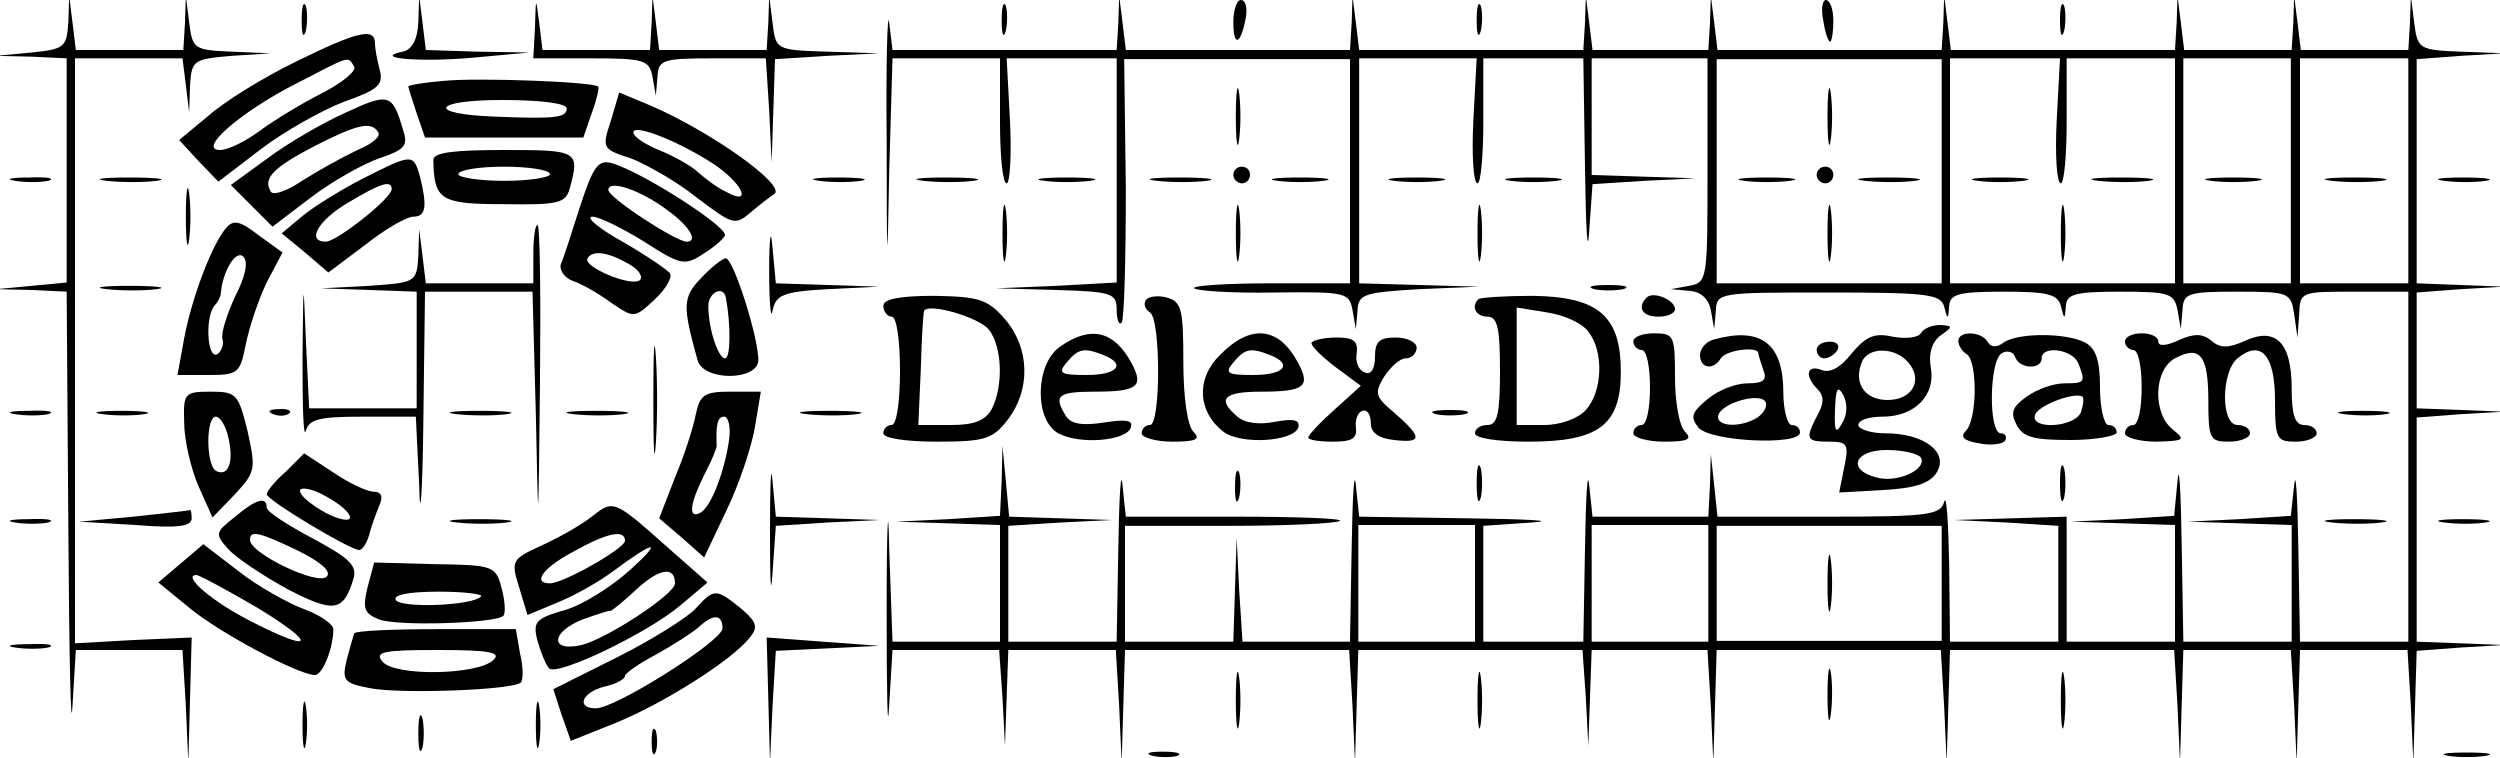 <?xml version="1.0" standalone="no"?>
<!DOCTYPE svg PUBLIC "-//W3C//DTD SVG 20010904//EN"
 "http://www.w3.org/TR/2001/REC-SVG-20010904/DTD/svg10.dtd">
<svg version="1.0" xmlns="http://www.w3.org/2000/svg"
 width="300pt" height="91pt" viewBox="0 0 300 91"
 preserveAspectRatio="xMidYMid meet">
<g transform="translate(0,91) scale(0.1,-0.1)"
fill="#000000" stroke="none">
<path d="M82 883 c-2 -30 -5 -32 -44 -36 l-43 -4 43 -1 42 -2 0 -134 0 -135
-42 -4 -43 -4 43 -1 42 -2 2 -282 c1 -156 3 -253 5 -215 l4 67 64 0 64 0 4
-67 3 -68 2 75 2 75 -70 -3 -70 -4 0 351 0 351 64 0 65 0 4 -32 4 -33 1 32 c2
31 4 32 50 36 l47 3 -47 2 c-45 2 -47 3 -51 35 l-4 32 -1 -32 -2 -33 -64 0
-65 0 -4 33 -4 32 -1 -32z"/>
<path d="M362 885 c0 -16 2 -22 5 -12 2 9 2 23 0 30 -3 6 -5 -1 -5 -18z"/>
<path d="M502 883 c-1 -21 -8 -33 -19 -35 -38 -8 22 -13 87 -7 l65 6 -62 1
-62 2 -4 33 -4 32 -1 -32z"/>
<path d="M642 878 l-2 -38 69 0 c64 0 70 -2 74 -22 l4 -23 2 23 c1 20 6 22 66
22 l64 0 4 -62 3 -63 2 62 2 62 63 4 62 3 -62 2 c-62 2 -62 2 -66 35 l-4 32
-1 -32 -2 -33 -64 0 -65 0 -4 33 -4 32 -1 -32 -2 -33 -64 0 -65 0 -4 33 c-4
31 -4 31 -5 -5z"/>
<path d="M1064 740 c0 -156 1 -160 3 -37 l4 137 64 0 65 0 0 -75 c0 -41 3 -75
8 -75 4 0 6 34 4 75 l-4 75 66 0 66 0 0 -135 0 -134 -72 -4 -73 -3 73 -2 c67
-2 72 -4 72 -24 0 -12 3 -19 6 -15 3 3 5 75 5 161 l-2 155 136 0 135 0 0 -134
0 -135 -97 0 c-53 0 -94 -3 -90 -6 3 -3 46 -6 96 -5 86 1 90 0 94 -21 l4 -23
2 22 c1 20 7 22 74 26 l72 3 -72 2 -72 2 0 135 0 135 70 0 71 0 -4 -75 c-2
-41 0 -75 5 -75 4 0 7 34 7 75 l0 75 60 0 60 0 2 -132 c1 -73 3 -107 5 -76 l4
57 62 4 62 3 -62 2 -63 2 0 70 0 70 70 0 69 0 0 -134 c0 -131 0 -135 -22 -139
l-22 -4 22 -2 c14 -1 23 -9 26 -23 l4 -23 2 22 c1 22 4 22 135 22 119 0 135
-2 139 -17 4 -16 5 -16 6 1 1 14 11 17 65 17 53 0 65 -3 69 -17 4 -17 5 -17 6
0 1 14 11 17 65 17 59 0 65 -2 69 -22 l4 -23 2 23 c1 20 6 22 65 22 63 0 65
-1 69 -27 l4 -28 2 28 c1 27 2 27 66 27 l65 0 0 -210 0 -210 -65 0 -65 0 -2
113 c-1 61 -3 95 -5 75 l-4 -37 -62 -4 -62 -3 63 -2 62 -2 0 -70 0 -70 -65 0
-65 0 -2 118 c-1 64 -3 98 -5 75 l-4 -42 -62 -4 -62 -3 63 -2 62 -2 0 -70 0
-70 -65 0 -65 0 0 75 0 75 -67 -2 -68 -2 63 -3 62 -4 0 -69 0 -70 -65 0 -65 0
-1 93 c-1 50 -3 84 -6 75 -4 -16 -19 -18 -138 -18 l-134 0 -4 38 -4 37 -1 -37
-2 -38 -69 0 -70 0 -4 38 c-2 20 -4 -14 -5 -75 l-2 -113 -60 0 -60 0 0 70 0
69 58 4 c31 2 -2 4 -75 5 l-132 2 -4 38 c-2 20 -4 -14 -5 -75 l-2 -113 -65 0
-64 0 -4 62 -3 63 -2 -62 -2 -63 -65 0 -65 0 0 70 0 69 126 0 c70 0 129 3 132
6 3 3 -54 5 -126 5 l-131 0 -4 38 c-2 20 -4 -14 -5 -75 l-2 -113 -65 0 -65 0
0 70 0 69 63 4 62 3 -62 2 -62 2 -4 43 -4 42 -1 -42 -2 -42 -62 -4 -63 -3 63
-2 62 -2 0 -70 0 -70 -65 0 -64 0 -4 113 c-1 61 -3 29 -3 -73 0 -102 1 -155 3
-117 l4 67 64 0 64 0 4 -57 3 -58 2 58 2 57 65 0 64 0 4 -67 3 -68 2 68 2 67
135 0 134 0 4 -67 3 -68 2 68 2 67 135 0 134 0 4 -57 3 -58 2 58 2 57 70 0 69
0 4 -68 3 -67 2 68 2 67 135 0 134 0 4 -68 3 -67 2 68 2 67 135 0 134 0 4 -67
3 -68 2 68 2 67 65 0 64 0 4 -67 3 -68 2 68 2 67 65 0 64 0 4 -67 3 -68 2 67
2 67 53 4 52 3 -52 2 -53 2 0 134 0 135 53 4 52 3 -52 2 -53 2 0 69 0 70 53 4
52 3 -52 2 -53 2 0 134 0 135 53 4 52 3 -52 2 c-50 2 -52 3 -56 35 l-4 32 -1
-32 -2 -33 -64 0 -65 0 -4 33 -4 32 -1 -32 -2 -33 -64 0 -65 0 -4 33 -4 32 -1
-32 -2 -33 -134 0 -135 0 -4 33 -4 32 -1 -32 -2 -33 -134 0 -135 0 -4 33 -4
32 -1 -32 -2 -33 -69 0 -70 0 -4 33 -4 32 -1 -32 -2 -33 -134 0 -135 0 -4 33
-4 32 -1 -32 -2 -33 -134 0 -135 0 -4 33 -4 32 -1 -32 -2 -33 -134 0 -135 0
-4 33 c-2 17 -4 -47 -3 -143z m1266 -35 l0 -135 -135 0 -135 0 0 135 0 134
135 0 135 0 0 -134z m138 60 c-2 -41 0 -75 5 -75 4 0 7 34 7 75 l0 75 65 0 65
0 0 -135 0 -135 -135 0 -135 0 0 135 0 135 66 0 66 0 -4 -75z m281 -60 l0
-135 -64 0 -65 0 0 135 0 135 65 0 64 0 0 -135z m141 0 l0 -135 -65 0 -65 0 0
135 0 135 65 0 65 0 0 -135z m-1120 -495 l0 -70 -70 0 -70 0 0 70 0 70 70 0
70 0 0 -70z m280 0 l0 -70 -70 0 -70 0 0 70 0 70 70 0 70 0 0 -70z m280 0 l0
-69 -135 0 -135 0 0 69 0 69 135 0 135 0 0 -69z"/>
<path d="M2193 770 c0 -30 2 -43 4 -27 2 15 2 39 0 55 -2 15 -4 2 -4 -28z"/>
<path d="M2180 700 c0 -5 5 -10 10 -10 6 0 10 5 10 10 0 6 -4 10 -10 10 -5 0
-10 -4 -10 -10z"/>
<path d="M2093 693 c15 -2 39 -2 55 0 15 2 2 4 -28 4 -30 0 -43 -2 -27 -4z"/>
<path d="M2238 693 c18 -2 45 -2 60 0 15 2 0 4 -33 4 -33 0 -45 -2 -27 -4z"/>
<path d="M2193 630 c0 -30 2 -43 4 -27 2 15 2 39 0 55 -2 15 -4 2 -4 -28z"/>
<path d="M2373 693 c15 -2 39 -2 55 0 15 2 2 4 -28 4 -30 0 -43 -2 -27 -4z"/>
<path d="M2518 693 c18 -2 45 -2 60 0 15 2 0 4 -33 4 -33 0 -45 -2 -27 -4z"/>
<path d="M2473 630 c0 -30 2 -43 4 -27 2 15 2 39 0 55 -2 15 -4 2 -4 -28z"/>
<path d="M2653 693 c15 -2 39 -2 55 0 15 2 2 4 -28 4 -30 0 -43 -2 -27 -4z"/>
<path d="M2798 693 c18 -2 45 -2 60 0 15 2 0 4 -33 4 -33 0 -45 -2 -27 -4z"/>
<path d="M2193 210 c0 -30 2 -43 4 -27 2 15 2 39 0 55 -2 15 -4 2 -4 -28z"/>
<path d="M1202 885 c0 -16 2 -22 5 -12 2 9 2 23 0 30 -3 6 -5 -1 -5 -18z"/>
<path d="M1480 883 c0 -30 9 -27 15 6 2 11 0 21 -6 21 -5 0 -9 -12 -9 -27z"/>
<path d="M1772 885 c0 -16 2 -22 5 -12 2 9 2 23 0 30 -3 6 -5 -1 -5 -18z"/>
<path d="M2188 885 c2 -14 6 -25 8 -25 2 0 4 11 4 25 0 14 -4 25 -9 25 -4 0
-6 -11 -3 -25z"/>
<path d="M2472 885 c0 -16 2 -22 5 -12 2 9 2 23 0 30 -3 6 -5 -1 -5 -18z"/>
<path d="M355 836 c-39 -19 -86 -48 -105 -65 l-35 -29 23 -25 24 -25 51 39
c29 22 74 47 100 57 40 14 47 20 43 37 -3 11 -6 26 -6 33 0 19 -20 15 -95 -22z
m70 -6 c3 -5 -14 -19 -37 -31 -24 -12 -57 -32 -75 -45 -17 -13 -39 -24 -49
-24 -28 0 25 46 92 80 66 34 61 33 69 20z"/>
<path d="M533 813 c-24 -2 -43 -5 -43 -7 0 -2 5 -16 10 -32 l10 -29 95 0 95 0
10 29 c6 16 9 30 8 32 -6 6 -146 11 -185 7z m147 -33 c0 -11 -12 -13 -85 -10
-84 3 -77 20 8 20 45 0 77 -4 77 -10z"/>
<path d="M1483 770 c0 -30 2 -43 4 -27 2 15 2 39 0 55 -2 15 -4 2 -4 -28z"/>
<path d="M415 775 c-27 -12 -70 -37 -94 -55 l-44 -32 25 -25 25 -25 46 35 c25
19 62 40 82 47 30 10 35 15 29 33 -13 45 -17 46 -69 22z m39 -24 c3 -5 -8 -14
-25 -21 -17 -8 -46 -24 -65 -36 -19 -13 -36 -19 -39 -14 -10 16 3 29 53 55 51
26 68 30 76 16z"/>
<path d="M733 765 c-11 -33 -10 -34 24 -45 18 -7 54 -27 79 -47 45 -34 46 -34
67 -16 12 10 24 19 26 20 16 10 -77 76 -150 107 l-36 15 -10 -34z m128 -55
c33 -24 40 -47 10 -30 -11 5 -25 16 -33 23 -7 7 -28 19 -45 26 -18 7 -33 17
-33 22 0 12 62 -14 101 -41z"/>
<path d="M520 718 c1 -48 8 -53 85 -53 66 -1 74 1 79 20 12 44 9 45 -79 45
-61 0 -85 -3 -85 -12z m140 -17 c0 -4 -25 -8 -55 -8 -30 0 -55 4 -55 8 0 5 25
9 55 9 30 0 55 -4 55 -9z"/>
<path d="M434 695 c-27 -14 -59 -34 -72 -45 l-24 -20 28 -23 28 -24 44 33 c24
19 50 34 58 34 15 0 17 12 8 48 -8 28 -9 28 -70 -3z m36 -12 c0 -11 -66 -63
-79 -63 -24 0 -9 26 27 47 40 24 52 27 52 16z"/>
<path d="M696 662 c-10 -31 -20 -63 -23 -69 -2 -7 4 -16 14 -20 10 -3 31 -15
46 -26 28 -19 28 -19 52 3 14 13 22 27 19 32 -3 4 -29 22 -57 38 -29 16 -45
30 -36 30 8 0 36 -14 62 -30 45 -29 49 -29 72 -14 14 9 25 19 25 22 0 12 -99
75 -135 86 -17 5 -23 -3 -39 -52z m106 -5 c26 -19 36 -37 22 -37 -13 0 -94 53
-94 62 0 13 39 0 72 -25z m-47 -64 c11 -6 17 -15 13 -19 -10 -9 -69 16 -63 26
6 10 24 8 50 -7z"/>
<path d="M1480 700 c0 -5 5 -10 10 -10 6 0 10 5 10 10 0 6 -4 10 -10 10 -5 0
-10 -4 -10 -10z"/>
<path d="M18 693 c12 -2 30 -2 40 0 9 3 -1 5 -23 4 -22 0 -30 -2 -17 -4z"/>
<path d="M128 693 c18 -2 45 -2 60 0 15 2 0 4 -33 4 -33 0 -45 -2 -27 -4z"/>
<path d="M223 650 c0 -30 2 -43 4 -27 2 15 2 39 0 55 -2 15 -4 2 -4 -28z"/>
<path d="M983 693 c15 -2 37 -2 50 0 12 2 0 4 -28 4 -27 0 -38 -2 -22 -4z"/>
<path d="M1108 693 c18 -2 45 -2 60 0 15 2 0 4 -33 4 -33 0 -45 -2 -27 -4z"/>
<path d="M1253 693 c15 -2 39 -2 55 0 15 2 2 4 -28 4 -30 0 -43 -2 -27 -4z"/>
<path d="M1388 693 c18 -2 45 -2 60 0 15 2 0 4 -33 4 -33 0 -45 -2 -27 -4z"/>
<path d="M1533 693 c15 -2 39 -2 55 0 15 2 2 4 -28 4 -30 0 -43 -2 -27 -4z"/>
<path d="M1673 693 c15 -2 39 -2 55 0 15 2 2 4 -28 4 -30 0 -43 -2 -27 -4z"/>
<path d="M1813 693 c15 -2 39 -2 55 0 15 2 2 4 -28 4 -30 0 -43 -2 -27 -4z"/>
<path d="M2933 693 c15 -2 37 -2 50 0 12 2 0 4 -28 4 -27 0 -38 -2 -22 -4z"/>
<path d="M1203 630 c0 -30 2 -43 4 -27 2 15 2 39 0 55 -2 15 -4 2 -4 -28z"/>
<path d="M1483 630 c0 -30 2 -43 4 -27 2 15 2 39 0 55 -2 15 -4 2 -4 -28z"/>
<path d="M1773 630 c0 -30 2 -43 4 -27 2 15 2 39 0 55 -2 15 -4 2 -4 -28z"/>
<path d="M271 636 c-17 -20 -41 -84 -50 -132 l-8 -44 37 0 c36 0 38 2 45 37 4
20 15 53 25 74 l19 36 -29 21 c-22 17 -30 19 -39 8z m11 -82 c-10 -22 -17 -44
-15 -51 2 -6 -1 -14 -6 -18 -13 -7 -15 47 -3 59 4 4 7 11 7 14 2 26 18 53 27
44 6 -6 3 -23 -10 -48z"/>
<path d="M923 585 c0 -38 2 -60 4 -48 4 19 12 23 66 26 l62 3 -62 2 -62 2 -4
43 c-2 25 -4 13 -4 -28z"/>
<path d="M640 605 l0 -35 -64 0 -65 0 -4 33 -4 32 -1 -32 c-2 -32 -3 -32 -59
-36 l-58 -3 58 -2 57 -2 0 -70 0 -70 -65 0 -64 0 -4 83 c-3 75 -3 73 -4 -23 0
-58 1 -97 4 -87 4 14 16 17 68 17 l64 0 4 -82 c1 -47 4 -15 5 75 l2 157 65 0
64 0 4 -147 c3 -148 3 -148 5 40 1 103 0 187 -3 187 -3 0 -5 -16 -5 -35z"/>
<path d="M841 576 c-22 -23 -22 -33 -4 -98 7 -26 73 -25 73 0 0 28 -30 122
-39 122 -4 0 -18 -11 -30 -24z m30 -23 c6 -32 6 -73 -1 -73 -8 0 -20 35 -20
63 0 16 18 25 21 10z"/>
<path d="M128 563 c18 -2 45 -2 60 0 15 2 0 4 -33 4 -33 0 -45 -2 -27 -4z"/>
<path d="M1913 563 c9 -2 25 -2 35 0 9 3 1 5 -18 5 -19 0 -27 -2 -17 -5z"/>
<path d="M1060 543 c0 -7 5 -13 10 -13 6 0 10 -28 10 -65 0 -37 -4 -65 -10
-65 -5 0 -10 -4 -10 -10 0 -6 28 -10 64 -10 58 0 67 3 85 26 28 36 27 86 -3
121 -21 24 -31 27 -85 28 -42 0 -61 -4 -61 -12z m127 -29 c16 -21 17 -68 3
-95 -8 -14 -21 -19 -49 -19 l-39 0 3 68 c1 37 3 68 4 69 5 10 67 -8 78 -23z"/>
<path d="M1375 550 c-3 -5 -1 -11 5 -15 13 -8 13 -135 0 -135 -5 0 -10 -4 -10
-10 0 -5 17 -10 37 -10 29 0 34 3 25 12 -7 7 -12 41 -12 84 0 63 -2 72 -20 77
-11 3 -22 1 -25 -3z"/>
<path d="M1774 551 c-9 -9 -3 -21 11 -21 12 0 15 -14 15 -65 0 -51 -3 -65 -15
-65 -8 0 -15 -4 -15 -10 0 -6 28 -10 64 -10 85 0 111 20 111 84 0 67 -27 90
-106 91 -33 0 -63 -2 -65 -4z m132 -39 c19 -24 17 -72 -3 -94 -9 -10 -30 -18
-50 -18 l-33 0 0 71 0 70 37 -6 c20 -3 42 -13 49 -23z"/>
<path d="M1976 553 c-12 -12 -5 -23 14 -23 11 0 20 4 20 9 0 11 -26 22 -34 14z"/>
<path d="M784 430 c0 -58 1 -81 3 -52 2 28 2 76 0 105 -2 28 -3 5 -3 -53z"/>
<path d="M2305 510 c-3 -5 -18 -7 -34 -4 -22 5 -32 0 -49 -20 -13 -17 -26 -24
-36 -20 -18 7 -21 -7 -5 -23 8 -8 8 -17 0 -31 -15 -29 -14 -32 14 -32 22 0 24
-3 18 -31 l-6 -30 53 3 c38 2 56 8 64 21 15 24 -15 47 -61 47 -18 0 -33 5 -33
10 0 6 13 10 29 10 39 0 64 26 58 59 -3 16 1 30 11 38 16 11 16 12 0 13 -9 0
-20 -4 -23 -10z m-15 -35 c18 -21 5 -45 -25 -45 -27 0 -41 20 -31 45 7 19 40
19 56 0z m-79 -72 c-8 -15 -10 -11 -9 15 1 26 3 30 10 18 5 -10 5 -23 -1 -33z
m94 -42 c8 -14 -28 -31 -53 -24 -36 9 -27 33 12 33 19 0 37 -4 41 -9z"/>
<path d="M1272 494 c-30 -21 -31 -88 -2 -104 26 -14 82 -9 87 7 3 9 -6 10 -32
6 -26 -4 -40 -2 -46 8 -15 24 -10 29 34 29 52 0 60 6 45 34 -21 39 -49 46 -86
20z m52 -10 c28 -11 17 -24 -20 -24 -31 0 -35 2 -24 15 14 17 21 18 44 9z"/>
<path d="M1464 484 c-29 -28 -27 -68 4 -92 21 -16 84 -12 90 5 2 9 -5 11 -27
7 -19 -4 -37 -2 -46 6 -25 21 -17 30 28 30 52 0 60 6 45 34 -23 44 -57 48 -94
10z m60 0 c28 -11 17 -24 -20 -24 -31 0 -35 2 -24 15 14 17 21 18 44 9z"/>
<path d="M1574 499 c-2 -3 11 -16 28 -29 l31 -23 -31 -28 c-18 -16 -32 -31
-32 -34 0 -3 13 -5 30 -5 23 0 29 4 27 18 -1 9 3 18 8 19 6 2 10 -5 10 -15 0
-11 9 -18 28 -20 34 -4 34 3 1 32 -24 20 -25 24 -13 44 8 12 19 22 26 22 7 0
13 6 13 13 0 6 -11 12 -25 12 -20 0 -25 -5 -25 -23 0 -15 -5 -22 -12 -19 -7 2
-12 12 -10 23 2 15 -4 19 -24 19 -14 0 -28 -3 -30 -6z"/>
<path d="M1960 500 c0 -5 5 -10 10 -10 6 0 10 -20 10 -45 0 -25 -4 -45 -10
-45 -5 0 -10 -4 -10 -10 0 -5 17 -10 37 -10 29 0 34 3 25 12 -7 7 -12 36 -12
65 0 50 -1 53 -25 53 -14 0 -25 -4 -25 -10z"/>
<path d="M2058 503 c-10 -2 -18 -11 -18 -19 0 -16 16 -19 25 -4 6 10 45 15 45
6 0 -2 3 -11 6 -20 5 -12 0 -16 -19 -16 -14 0 -35 -8 -48 -19 -19 -16 -21 -21
-11 -34 14 -17 122 -22 122 -6 0 5 -4 9 -10 9 -5 0 -10 18 -10 39 0 58 -26 79
-82 64z m51 -94 c-21 -13 -51 -11 -47 3 5 15 52 28 57 15 2 -5 -3 -13 -10 -18z"/>
<path d="M2350 501 c0 -6 5 -13 10 -16 13 -8 13 -78 -1 -92 -7 -7 -3 -12 16
-15 14 -3 28 -1 31 3 3 5 0 9 -5 9 -15 0 -14 87 1 96 6 4 14 2 16 -4 5 -15 32
-16 32 -2 0 16 37 11 44 -6 9 -23 8 -24 -17 -24 -12 0 -33 -7 -45 -16 -17 -12
-20 -19 -12 -34 8 -15 21 -18 65 -18 30 0 55 5 55 9 0 5 -4 9 -10 9 -5 0 -10
20 -10 45 0 33 -5 47 -18 54 -23 12 -83 12 -99 -1 -7 -5 -14 -5 -18 2 -8 13
-35 13 -35 1z m147 -86 c-8 -18 -61 -21 -55 -3 4 12 48 28 57 22 2 -2 1 -10
-2 -19z"/>
<path d="M2550 500 c0 -5 5 -10 10 -10 6 0 10 -20 10 -45 0 -25 -4 -45 -10
-45 -5 0 -10 -4 -10 -10 0 -5 17 -10 38 -10 33 1 35 2 20 14 -25 19 -24 72 2
86 30 16 40 4 40 -51 0 -46 2 -49 25 -49 14 0 25 5 25 10 0 6 -7 10 -15 10
-20 0 -20 63 0 80 28 23 45 4 45 -50 0 -47 2 -50 25 -50 14 0 25 5 25 10 0 6
-7 10 -15 10 -11 0 -15 12 -15 44 0 55 -19 74 -56 57 -20 -9 -30 -9 -40 0 -11
9 -21 9 -39 1 -15 -7 -25 -8 -25 -2 0 6 -9 10 -20 10 -11 0 -20 -4 -20 -10z"/>
<path d="M2180 490 c0 -5 4 -10 9 -10 6 0 13 5 16 10 3 6 -1 10 -9 10 -9 0
-16 -4 -16 -10z"/>
<path d="M221 403 c0 -21 8 -55 17 -76 l17 -38 27 28 c25 27 25 30 15 76 -11
44 -13 47 -44 47 -32 0 -33 -2 -32 -37z m53 -18 c7 -29 0 -48 -15 -40 -12 8
-12 65 0 65 5 0 12 -11 15 -25z"/>
<path d="M835 413 c-3 -16 -14 -50 -25 -76 l-19 -49 27 -23 27 -24 27 57 c15
31 30 76 34 100 l7 42 -37 0 c-31 0 -36 -4 -41 -27z m40 -30 c-5 -37 -21 -80
-34 -88 -16 -9 -13 11 4 45 9 17 15 32 15 35 -1 26 1 35 9 35 5 0 8 -12 6 -27z"/>
<path d="M18 413 c12 -2 30 -2 40 0 9 3 -1 5 -23 4 -22 0 -30 -2 -17 -4z"/>
<path d="M123 413 c15 -2 37 -2 50 0 12 2 0 4 -28 4 -27 0 -38 -2 -22 -4z"/>
<path d="M328 413 c7 -3 16 -2 19 1 4 3 -2 6 -13 5 -11 0 -14 -3 -6 -6z"/>
<path d="M548 413 c18 -2 45 -2 60 0 15 2 0 4 -33 4 -33 0 -45 -2 -27 -4z"/>
<path d="M688 413 c18 -2 45 -2 60 0 15 2 0 4 -33 4 -33 0 -45 -2 -27 -4z"/>
<path d="M968 413 c18 -2 45 -2 60 0 15 2 0 4 -33 4 -33 0 -45 -2 -27 -4z"/>
<path d="M1723 413 c9 -2 25 -2 35 0 9 3 1 5 -18 5 -19 0 -27 -2 -17 -5z"/>
<path d="M2813 413 c15 -2 37 -2 50 0 12 2 0 4 -28 4 -27 0 -38 -2 -22 -4z"/>
<path d="M343 344 c-13 -11 -23 -24 -23 -27 0 -7 100 -67 111 -67 4 0 9 8 12
18 2 9 8 25 12 35 5 11 3 17 -7 17 -7 0 -29 10 -48 23 l-35 23 -22 -22z m77
-55 c0 -5 -13 -3 -30 6 -16 9 -30 20 -30 26 0 5 14 3 30 -6 17 -9 30 -20 30
-26z"/>
<path d="M924 270 c0 -58 1 -79 3 -48 l4 57 62 4 62 3 -62 2 -62 2 -4 43 c-2
23 -3 -5 -3 -63z"/>
<path d="M1772 330 c0 -19 2 -27 5 -17 2 9 2 25 0 35 -3 9 -5 1 -5 -18z"/>
<path d="M2472 330 c0 -19 2 -27 5 -17 2 9 2 25 0 35 -3 9 -5 1 -5 -18z"/>
<path d="M1482 325 c0 -16 2 -22 5 -12 2 9 2 23 0 30 -3 6 -5 -1 -5 -18z"/>
<path d="M281 289 c-23 -18 -23 -20 -7 -38 10 -11 42 -32 71 -48 56 -29 67
-27 79 12 5 16 -4 25 -49 49 -30 16 -55 32 -55 37 0 14 -13 10 -39 -12z m77
-40 c28 -14 40 -25 34 -31 -11 -11 -92 28 -92 44 0 12 10 10 58 -13z"/>
<path d="M710 290 c-14 -11 -41 -26 -61 -35 -35 -16 -36 -18 -26 -50 l10 -33
36 15 c20 8 50 25 66 37 51 38 62 39 21 2 -22 -20 -57 -42 -78 -48 -35 -10
-39 -14 -33 -37 4 -14 10 -29 14 -33 9 -10 118 42 158 76 l32 27 -42 37 c-71
63 -70 63 -97 42z m40 -29 c0 -9 -74 -51 -90 -51 -22 0 -8 19 28 38 41 23 62
27 62 13z m60 -51 c0 -13 -81 -66 -112 -74 -39 -9 -37 16 2 31 17 6 32 11 33
10 1 0 15 11 31 26 27 25 46 28 46 7z"/>
<path d="M160 290 l-65 -6 68 -4 c49 -4 67 -2 67 8 0 6 -1 11 -2 10 -2 -1 -32
-4 -68 -8z"/>
<path d="M18 283 c12 -2 30 -2 40 0 9 3 -1 5 -23 4 -22 0 -30 -2 -17 -4z"/>
<path d="M548 283 c18 -2 45 -2 60 0 15 2 0 4 -33 4 -33 0 -45 -2 -27 -4z"/>
<path d="M2798 283 c18 -2 45 -2 60 0 15 2 0 4 -33 4 -33 0 -45 -2 -27 -4z"/>
<path d="M2933 283 c15 -2 37 -2 50 0 12 2 0 4 -28 4 -27 0 -38 -2 -22 -4z"/>
<path d="M217 234 l-27 -23 38 -31 c35 -29 130 -80 150 -80 9 0 22 32 22 55 0
6 -16 17 -35 24 -19 7 -55 27 -78 45 l-43 33 -27 -23z m93 -54 c72 -44 66 -54
-8 -16 -46 23 -85 56 -66 56 5 -1 38 -19 74 -40z"/>
<path d="M441 205 c-6 -25 -4 -31 13 -38 21 -9 141 -5 150 4 3 3 2 18 -2 33
-7 27 -10 28 -80 29 l-73 2 -8 -30z m136 -11 c-11 -11 -96 -14 -102 -4 -4 6
15 10 51 10 32 0 55 -3 51 -6z"/>
<path d="M835 180 c-10 -11 -53 -38 -95 -59 l-76 -38 10 -31 11 -31 55 22 c58
24 137 74 159 101 11 13 10 19 -10 36 -30 24 -32 24 -54 0z m32 -24 c0 -15
-128 -96 -152 -96 -24 0 -17 19 10 26 14 3 25 9 25 13 0 3 17 15 38 26 20 11
43 26 50 32 18 17 29 16 29 -1z"/>
<path d="M425 150 c-1 -3 -5 -17 -9 -32 -6 -25 -3 -28 29 -34 38 -7 171 -2
180 7 3 3 3 19 -1 35 l-5 29 -96 0 c-52 0 -96 -2 -98 -5z m167 -32 c-18 -18
-118 -20 -133 -2 -10 12 1 14 67 14 62 0 76 -3 66 -12z"/>
<path d="M922 70 l2 -75 3 67 4 67 62 3 62 3 -68 5 -67 5 2 -75z"/>
<path d="M18 133 c12 -2 30 -2 40 0 9 3 -1 5 -23 4 -22 0 -30 -2 -17 -4z"/>
<path d="M1483 70 c0 -30 2 -43 4 -28 2 16 2 40 0 55 -2 16 -4 3 -4 -27z"/>
<path d="M1773 70 c0 -30 2 -43 4 -28 2 16 2 40 0 55 -2 16 -4 3 -4 -27z"/>
<path d="M2193 75 c0 -27 2 -38 4 -22 2 15 2 37 0 50 -2 12 -4 0 -4 -28z"/>
<path d="M2473 70 c0 -30 2 -43 4 -28 2 16 2 40 0 55 -2 16 -4 3 -4 -27z"/>
<path d="M363 40 c0 -25 2 -35 4 -22 2 12 2 32 0 45 -2 12 -4 2 -4 -23z"/>
<path d="M643 40 c0 -25 2 -35 4 -22 2 12 2 32 0 45 -2 12 -4 2 -4 -23z"/>
<path d="M502 30 c0 -19 2 -27 5 -17 2 9 2 25 0 35 -3 9 -5 1 -5 -18z"/>
<path d="M782 20 c0 -14 2 -19 5 -12 2 6 2 18 0 25 -3 6 -5 1 -5 -13z"/>
<path d="M1383 3 c9 -2 23 -2 30 0 6 3 -1 5 -18 5 -16 0 -22 -2 -12 -5z"/>
<path d="M2938 3 c12 -2 32 -2 45 0 12 2 2 4 -23 4 -25 0 -35 -2 -22 -4z"/>
</g>
</svg>

